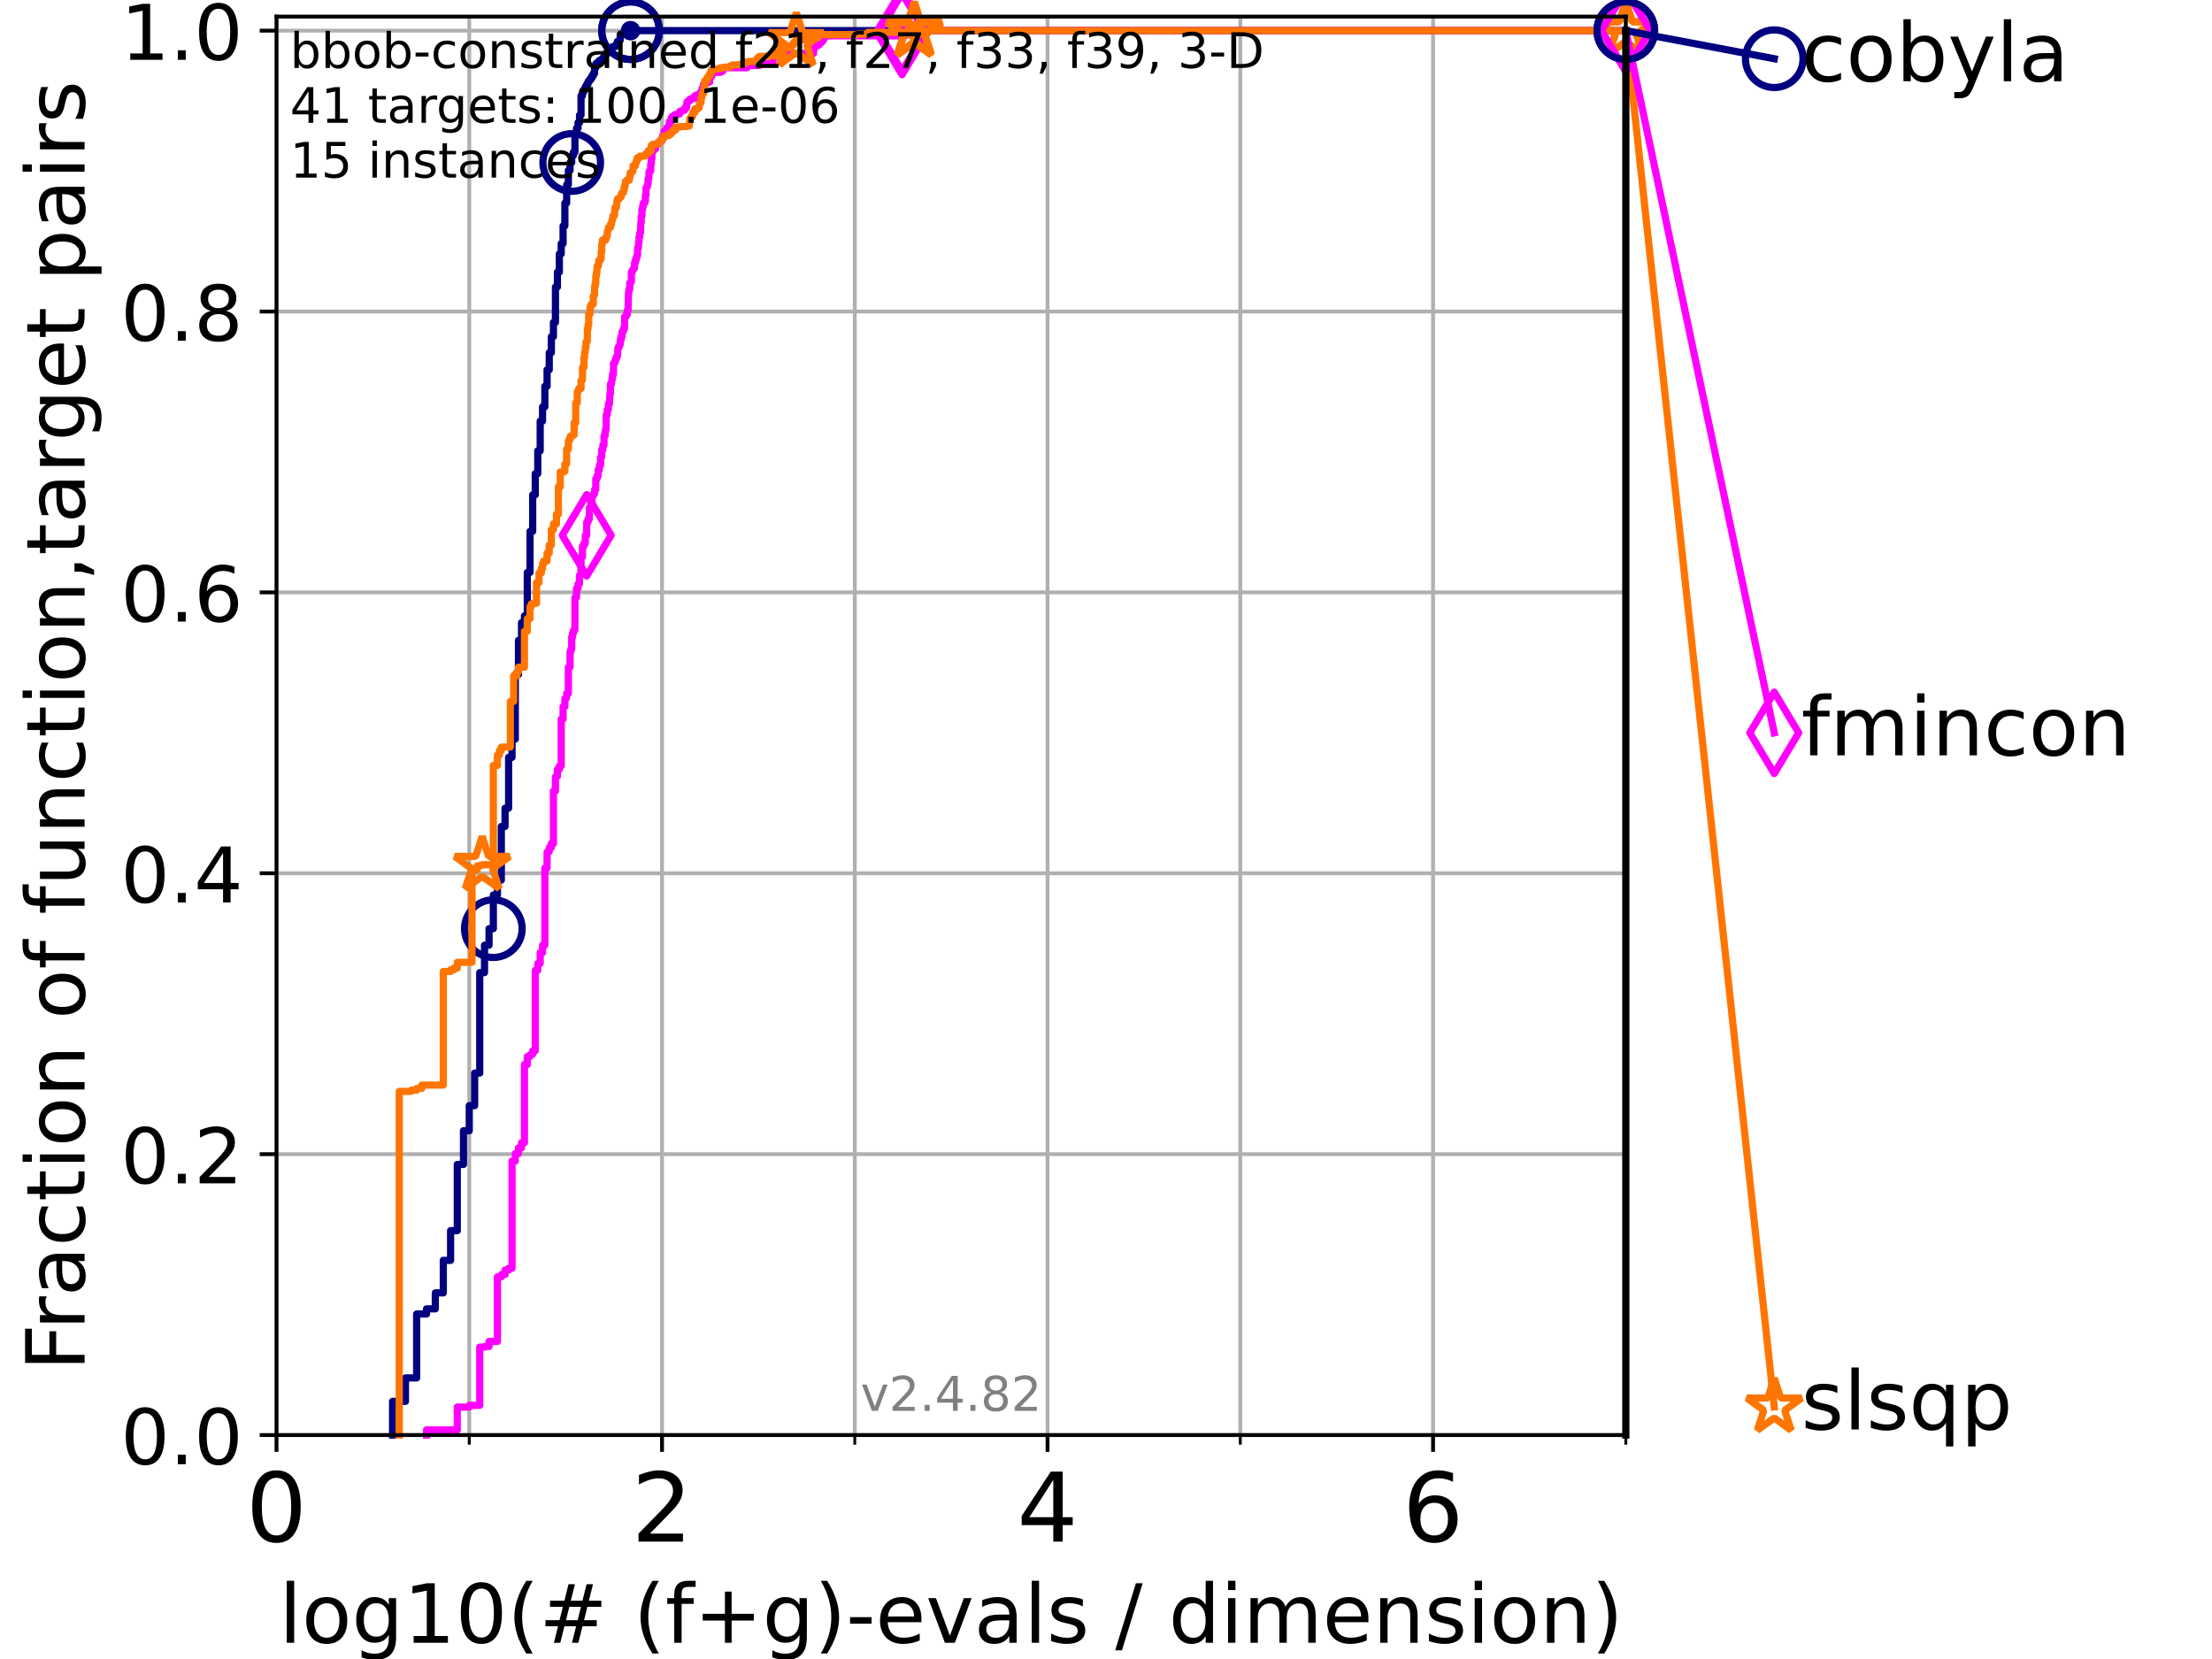 <?xml version="1.0" encoding="utf-8" standalone="no"?>
<!DOCTYPE svg PUBLIC "-//W3C//DTD SVG 1.1//EN"
  "http://www.w3.org/Graphics/SVG/1.1/DTD/svg11.dtd">
<!-- Created with matplotlib (https://matplotlib.org/) -->
<svg height="345.6pt" version="1.1" viewBox="0 0 460.8 345.6" width="460.8pt" xmlns="http://www.w3.org/2000/svg" xmlns:xlink="http://www.w3.org/1999/xlink">
 <defs>
  <style type="text/css">*{stroke-linecap:butt;stroke-linejoin:round;}</style>
 </defs>
 <g id="figure_1">
  <g id="patch_1">
   <path d="M 0 345.6 
L 460.8 345.6 
L 460.8 0 
L 0 0 
z
" style="fill:#ffffff;"/>
  </g>
  <g id="axes_1">
   <g id="patch_2">
    <path d="M 57.6 298.944 
L 338.688 298.944 
L 338.688 3.456 
L 57.6 3.456 
z
" style="fill:#ffffff;"/>
   </g>
   <g id="matplotlib.axis_1">
    <g id="xtick_1">
     <g id="line2d_1">
      <path clip-path="url(#p6c6f90150a)" d="M 57.6 298.944 
L 57.6 3.456 
" style="fill:none;stroke:#b0b0b0;stroke-linecap:square;stroke-width:0.8;"/>
     </g>
     <g id="line2d_2">
      <defs>
       <path d="M 0 0 
L 0 3.5 
" id="m935c80ac91" style="stroke:#000000;stroke-width:0.8;"/>
      </defs>
      <g>
       <use style="stroke:#000000;stroke-width:0.8;" x="57.6" xlink:href="#m935c80ac91" y="298.944"/>
      </g>
     </g>
     <g id="text_1">
      <!-- 0 -->
      <g transform="translate(51.237 321.141)scale(0.2 -0.2)">
       <defs>
        <path d="M 31.781 66.406 
Q 24.172 66.406 20.328 58.906 
Q 16.5 51.422 16.5 36.375 
Q 16.5 21.391 20.328 13.891 
Q 24.172 6.391 31.781 6.391 
Q 39.453 6.391 43.281 13.891 
Q 47.125 21.391 47.125 36.375 
Q 47.125 51.422 43.281 58.906 
Q 39.453 66.406 31.781 66.406 
z
M 31.781 74.219 
Q 44.047 74.219 50.516 64.516 
Q 56.984 54.828 56.984 36.375 
Q 56.984 17.969 50.516 8.266 
Q 44.047 -1.422 31.781 -1.422 
Q 19.531 -1.422 13.062 8.266 
Q 6.594 17.969 6.594 36.375 
Q 6.594 54.828 13.062 64.516 
Q 19.531 74.219 31.781 74.219 
z
" id="DejaVuSans-48"/>
       </defs>
       <use xlink:href="#DejaVuSans-48"/>
      </g>
     </g>
    </g>
    <g id="xtick_2">
     <g id="line2d_3">
      <path clip-path="url(#p6c6f90150a)" d="M 137.911 298.944 
L 137.911 3.456 
" style="fill:none;stroke:#b0b0b0;stroke-linecap:square;stroke-width:0.8;"/>
     </g>
     <g id="line2d_4">
      <g>
       <use style="stroke:#000000;stroke-width:0.8;" x="137.911" xlink:href="#m935c80ac91" y="298.944"/>
      </g>
     </g>
     <g id="text_2">
      <!-- 2 -->
      <g transform="translate(131.548 321.141)scale(0.2 -0.2)">
       <defs>
        <path d="M 19.188 8.297 
L 53.609 8.297 
L 53.609 0 
L 7.328 0 
L 7.328 8.297 
Q 12.938 14.109 22.625 23.891 
Q 32.328 33.688 34.812 36.531 
Q 39.547 41.844 41.422 45.531 
Q 43.312 49.219 43.312 52.781 
Q 43.312 58.594 39.234 62.25 
Q 35.156 65.922 28.609 65.922 
Q 23.969 65.922 18.812 64.312 
Q 13.672 62.703 7.812 59.422 
L 7.812 69.391 
Q 13.766 71.781 18.938 73 
Q 24.125 74.219 28.422 74.219 
Q 39.75 74.219 46.484 68.547 
Q 53.219 62.891 53.219 53.422 
Q 53.219 48.922 51.531 44.891 
Q 49.859 40.875 45.406 35.406 
Q 44.188 33.984 37.641 27.219 
Q 31.109 20.453 19.188 8.297 
z
" id="DejaVuSans-50"/>
       </defs>
       <use xlink:href="#DejaVuSans-50"/>
      </g>
     </g>
    </g>
    <g id="xtick_3">
     <g id="line2d_5">
      <path clip-path="url(#p6c6f90150a)" d="M 218.222 298.944 
L 218.222 3.456 
" style="fill:none;stroke:#b0b0b0;stroke-linecap:square;stroke-width:0.8;"/>
     </g>
     <g id="line2d_6">
      <g>
       <use style="stroke:#000000;stroke-width:0.8;" x="218.222" xlink:href="#m935c80ac91" y="298.944"/>
      </g>
     </g>
     <g id="text_3">
      <!-- 4 -->
      <g transform="translate(211.859 321.141)scale(0.2 -0.2)">
       <defs>
        <path d="M 37.797 64.312 
L 12.891 25.391 
L 37.797 25.391 
z
M 35.203 72.906 
L 47.609 72.906 
L 47.609 25.391 
L 58.016 25.391 
L 58.016 17.188 
L 47.609 17.188 
L 47.609 0 
L 37.797 0 
L 37.797 17.188 
L 4.891 17.188 
L 4.891 26.703 
z
" id="DejaVuSans-52"/>
       </defs>
       <use xlink:href="#DejaVuSans-52"/>
      </g>
     </g>
    </g>
    <g id="xtick_4">
     <g id="line2d_7">
      <path clip-path="url(#p6c6f90150a)" d="M 298.533 298.944 
L 298.533 3.456 
" style="fill:none;stroke:#b0b0b0;stroke-linecap:square;stroke-width:0.8;"/>
     </g>
     <g id="line2d_8">
      <g>
       <use style="stroke:#000000;stroke-width:0.8;" x="298.533" xlink:href="#m935c80ac91" y="298.944"/>
      </g>
     </g>
     <g id="text_4">
      <!-- 6 -->
      <g transform="translate(292.17 321.141)scale(0.2 -0.2)">
       <defs>
        <path d="M 33.016 40.375 
Q 26.375 40.375 22.484 35.828 
Q 18.609 31.297 18.609 23.391 
Q 18.609 15.531 22.484 10.953 
Q 26.375 6.391 33.016 6.391 
Q 39.656 6.391 43.531 10.953 
Q 47.406 15.531 47.406 23.391 
Q 47.406 31.297 43.531 35.828 
Q 39.656 40.375 33.016 40.375 
z
M 52.594 71.297 
L 52.594 62.312 
Q 48.875 64.062 45.094 64.984 
Q 41.312 65.922 37.594 65.922 
Q 27.828 65.922 22.672 59.328 
Q 17.531 52.734 16.797 39.406 
Q 19.672 43.656 24.016 45.922 
Q 28.375 48.188 33.594 48.188 
Q 44.578 48.188 50.953 41.516 
Q 57.328 34.859 57.328 23.391 
Q 57.328 12.156 50.688 5.359 
Q 44.047 -1.422 33.016 -1.422 
Q 20.359 -1.422 13.672 8.266 
Q 6.984 17.969 6.984 36.375 
Q 6.984 53.656 15.188 63.938 
Q 23.391 74.219 37.203 74.219 
Q 40.922 74.219 44.703 73.484 
Q 48.484 72.75 52.594 71.297 
z
" id="DejaVuSans-54"/>
       </defs>
       <use xlink:href="#DejaVuSans-54"/>
      </g>
     </g>
    </g>
    <g id="xtick_5">
     <g id="line2d_9">
      <path clip-path="url(#p6c6f90150a)" d="M 97.755 298.944 
L 97.755 3.456 
" style="fill:none;stroke:#b0b0b0;stroke-linecap:square;stroke-width:0.8;"/>
     </g>
     <g id="line2d_10">
      <defs>
       <path d="M 0 0 
L 0 2 
" id="m139d84c112" style="stroke:#000000;stroke-width:0.6;"/>
      </defs>
      <g>
       <use style="stroke:#000000;stroke-width:0.6;" x="97.755" xlink:href="#m139d84c112" y="298.944"/>
      </g>
     </g>
    </g>
    <g id="xtick_6">
     <g id="line2d_11">
      <path clip-path="url(#p6c6f90150a)" d="M 178.066 298.944 
L 178.066 3.456 
" style="fill:none;stroke:#b0b0b0;stroke-linecap:square;stroke-width:0.8;"/>
     </g>
     <g id="line2d_12">
      <g>
       <use style="stroke:#000000;stroke-width:0.6;" x="178.066" xlink:href="#m139d84c112" y="298.944"/>
      </g>
     </g>
    </g>
    <g id="xtick_7">
     <g id="line2d_13">
      <path clip-path="url(#p6c6f90150a)" d="M 258.377 298.944 
L 258.377 3.456 
" style="fill:none;stroke:#b0b0b0;stroke-linecap:square;stroke-width:0.8;"/>
     </g>
     <g id="line2d_14">
      <g>
       <use style="stroke:#000000;stroke-width:0.6;" x="258.377" xlink:href="#m139d84c112" y="298.944"/>
      </g>
     </g>
    </g>
    <g id="xtick_8">
     <g id="line2d_15">
      <path clip-path="url(#p6c6f90150a)" d="M 338.688 298.944 
L 338.688 3.456 
" style="fill:none;stroke:#b0b0b0;stroke-linecap:square;stroke-width:0.8;"/>
     </g>
     <g id="line2d_16">
      <g>
       <use style="stroke:#000000;stroke-width:0.6;" x="338.688" xlink:href="#m139d84c112" y="298.944"/>
      </g>
     </g>
    </g>
    <g id="text_5">
     <!-- log10(# (f+g)-evals / dimension) -->
     <g transform="translate(58.145 342.218)scale(0.17 -0.17)">
      <defs>
       <path d="M 9.422 75.984 
L 18.406 75.984 
L 18.406 0 
L 9.422 0 
z
" id="DejaVuSans-108"/>
       <path d="M 30.609 48.391 
Q 23.391 48.391 19.188 42.75 
Q 14.984 37.109 14.984 27.297 
Q 14.984 17.484 19.156 11.844 
Q 23.344 6.203 30.609 6.203 
Q 37.797 6.203 41.984 11.859 
Q 46.188 17.531 46.188 27.297 
Q 46.188 37.016 41.984 42.703 
Q 37.797 48.391 30.609 48.391 
z
M 30.609 56 
Q 42.328 56 49.016 48.375 
Q 55.719 40.766 55.719 27.297 
Q 55.719 13.875 49.016 6.219 
Q 42.328 -1.422 30.609 -1.422 
Q 18.844 -1.422 12.172 6.219 
Q 5.516 13.875 5.516 27.297 
Q 5.516 40.766 12.172 48.375 
Q 18.844 56 30.609 56 
z
" id="DejaVuSans-111"/>
       <path d="M 45.406 27.984 
Q 45.406 37.75 41.375 43.109 
Q 37.359 48.484 30.078 48.484 
Q 22.859 48.484 18.828 43.109 
Q 14.797 37.75 14.797 27.984 
Q 14.797 18.266 18.828 12.891 
Q 22.859 7.516 30.078 7.516 
Q 37.359 7.516 41.375 12.891 
Q 45.406 18.266 45.406 27.984 
z
M 54.391 6.781 
Q 54.391 -7.172 48.188 -13.984 
Q 42 -20.797 29.203 -20.797 
Q 24.469 -20.797 20.266 -20.094 
Q 16.062 -19.391 12.109 -17.922 
L 12.109 -9.188 
Q 16.062 -11.328 19.922 -12.344 
Q 23.781 -13.375 27.781 -13.375 
Q 36.625 -13.375 41.016 -8.766 
Q 45.406 -4.156 45.406 5.172 
L 45.406 9.625 
Q 42.625 4.781 38.281 2.391 
Q 33.938 0 27.875 0 
Q 17.828 0 11.672 7.656 
Q 5.516 15.328 5.516 27.984 
Q 5.516 40.672 11.672 48.328 
Q 17.828 56 27.875 56 
Q 33.938 56 38.281 53.609 
Q 42.625 51.219 45.406 46.391 
L 45.406 54.688 
L 54.391 54.688 
z
" id="DejaVuSans-103"/>
       <path d="M 12.406 8.297 
L 28.516 8.297 
L 28.516 63.922 
L 10.984 60.406 
L 10.984 69.391 
L 28.422 72.906 
L 38.281 72.906 
L 38.281 8.297 
L 54.391 8.297 
L 54.391 0 
L 12.406 0 
z
" id="DejaVuSans-49"/>
       <path d="M 31 75.875 
Q 24.469 64.656 21.281 53.656 
Q 18.109 42.672 18.109 31.391 
Q 18.109 20.125 21.312 9.062 
Q 24.516 -2 31 -13.188 
L 23.188 -13.188 
Q 15.875 -1.703 12.234 9.375 
Q 8.594 20.453 8.594 31.391 
Q 8.594 42.281 12.203 53.312 
Q 15.828 64.359 23.188 75.875 
z
" id="DejaVuSans-40"/>
       <path d="M 51.125 44 
L 36.922 44 
L 32.812 27.688 
L 47.125 27.688 
z
M 43.797 71.781 
L 38.719 51.516 
L 52.984 51.516 
L 58.109 71.781 
L 65.922 71.781 
L 60.891 51.516 
L 76.125 51.516 
L 76.125 44 
L 58.984 44 
L 54.984 27.688 
L 70.516 27.688 
L 70.516 20.219 
L 53.078 20.219 
L 48 0 
L 40.188 0 
L 45.219 20.219 
L 30.906 20.219 
L 25.875 0 
L 18.016 0 
L 23.094 20.219 
L 7.719 20.219 
L 7.719 27.688 
L 24.906 27.688 
L 29 44 
L 13.281 44 
L 13.281 51.516 
L 30.906 51.516 
L 35.891 71.781 
z
" id="DejaVuSans-35"/>
       <path id="DejaVuSans-32"/>
       <path d="M 37.109 75.984 
L 37.109 68.5 
L 28.516 68.5 
Q 23.688 68.5 21.797 66.547 
Q 19.922 64.594 19.922 59.516 
L 19.922 54.688 
L 34.719 54.688 
L 34.719 47.703 
L 19.922 47.703 
L 19.922 0 
L 10.891 0 
L 10.891 47.703 
L 2.297 47.703 
L 2.297 54.688 
L 10.891 54.688 
L 10.891 58.5 
Q 10.891 67.625 15.141 71.797 
Q 19.391 75.984 28.609 75.984 
z
" id="DejaVuSans-102"/>
       <path d="M 46 62.703 
L 46 35.5 
L 73.188 35.5 
L 73.188 27.203 
L 46 27.203 
L 46 0 
L 37.797 0 
L 37.797 27.203 
L 10.594 27.203 
L 10.594 35.5 
L 37.797 35.5 
L 37.797 62.703 
z
" id="DejaVuSans-43"/>
       <path d="M 8.016 75.875 
L 15.828 75.875 
Q 23.141 64.359 26.781 53.312 
Q 30.422 42.281 30.422 31.391 
Q 30.422 20.453 26.781 9.375 
Q 23.141 -1.703 15.828 -13.188 
L 8.016 -13.188 
Q 14.5 -2 17.703 9.062 
Q 20.906 20.125 20.906 31.391 
Q 20.906 42.672 17.703 53.656 
Q 14.5 64.656 8.016 75.875 
z
" id="DejaVuSans-41"/>
       <path d="M 4.891 31.391 
L 31.203 31.391 
L 31.203 23.391 
L 4.891 23.391 
z
" id="DejaVuSans-45"/>
       <path d="M 56.203 29.594 
L 56.203 25.203 
L 14.891 25.203 
Q 15.484 15.922 20.484 11.062 
Q 25.484 6.203 34.422 6.203 
Q 39.594 6.203 44.453 7.469 
Q 49.312 8.734 54.109 11.281 
L 54.109 2.781 
Q 49.266 0.734 44.188 -0.344 
Q 39.109 -1.422 33.891 -1.422 
Q 20.797 -1.422 13.156 6.188 
Q 5.516 13.812 5.516 26.812 
Q 5.516 40.234 12.766 48.109 
Q 20.016 56 32.328 56 
Q 43.359 56 49.781 48.891 
Q 56.203 41.797 56.203 29.594 
z
M 47.219 32.234 
Q 47.125 39.594 43.094 43.984 
Q 39.062 48.391 32.422 48.391 
Q 24.906 48.391 20.391 44.141 
Q 15.875 39.891 15.188 32.172 
z
" id="DejaVuSans-101"/>
       <path d="M 2.984 54.688 
L 12.5 54.688 
L 29.594 8.797 
L 46.688 54.688 
L 56.203 54.688 
L 35.688 0 
L 23.484 0 
z
" id="DejaVuSans-118"/>
       <path d="M 34.281 27.484 
Q 23.391 27.484 19.188 25 
Q 14.984 22.516 14.984 16.5 
Q 14.984 11.719 18.141 8.906 
Q 21.297 6.109 26.703 6.109 
Q 34.188 6.109 38.703 11.406 
Q 43.219 16.703 43.219 25.484 
L 43.219 27.484 
z
M 52.203 31.203 
L 52.203 0 
L 43.219 0 
L 43.219 8.297 
Q 40.141 3.328 35.547 0.953 
Q 30.953 -1.422 24.312 -1.422 
Q 15.922 -1.422 10.953 3.297 
Q 6 8.016 6 15.922 
Q 6 25.141 12.172 29.828 
Q 18.359 34.516 30.609 34.516 
L 43.219 34.516 
L 43.219 35.406 
Q 43.219 41.609 39.141 45 
Q 35.062 48.391 27.688 48.391 
Q 23 48.391 18.547 47.266 
Q 14.109 46.141 10.016 43.891 
L 10.016 52.203 
Q 14.938 54.109 19.578 55.047 
Q 24.219 56 28.609 56 
Q 40.484 56 46.344 49.844 
Q 52.203 43.703 52.203 31.203 
z
" id="DejaVuSans-97"/>
       <path d="M 44.281 53.078 
L 44.281 44.578 
Q 40.484 46.531 36.375 47.5 
Q 32.281 48.484 27.875 48.484 
Q 21.188 48.484 17.844 46.438 
Q 14.5 44.391 14.5 40.281 
Q 14.5 37.156 16.891 35.375 
Q 19.281 33.594 26.516 31.984 
L 29.594 31.297 
Q 39.156 29.25 43.188 25.516 
Q 47.219 21.781 47.219 15.094 
Q 47.219 7.469 41.188 3.016 
Q 35.156 -1.422 24.609 -1.422 
Q 20.219 -1.422 15.453 -0.562 
Q 10.688 0.297 5.422 2 
L 5.422 11.281 
Q 10.406 8.688 15.234 7.391 
Q 20.062 6.109 24.812 6.109 
Q 31.156 6.109 34.562 8.281 
Q 37.984 10.453 37.984 14.406 
Q 37.984 18.062 35.516 20.016 
Q 33.062 21.969 24.703 23.781 
L 21.578 24.516 
Q 13.234 26.266 9.516 29.906 
Q 5.812 33.547 5.812 39.891 
Q 5.812 47.609 11.281 51.797 
Q 16.75 56 26.812 56 
Q 31.781 56 36.172 55.266 
Q 40.578 54.547 44.281 53.078 
z
" id="DejaVuSans-115"/>
       <path d="M 25.391 72.906 
L 33.688 72.906 
L 8.297 -9.281 
L 0 -9.281 
z
" id="DejaVuSans-47"/>
       <path d="M 45.406 46.391 
L 45.406 75.984 
L 54.391 75.984 
L 54.391 0 
L 45.406 0 
L 45.406 8.203 
Q 42.578 3.328 38.25 0.953 
Q 33.938 -1.422 27.875 -1.422 
Q 17.969 -1.422 11.734 6.484 
Q 5.516 14.406 5.516 27.297 
Q 5.516 40.188 11.734 48.094 
Q 17.969 56 27.875 56 
Q 33.938 56 38.25 53.625 
Q 42.578 51.266 45.406 46.391 
z
M 14.797 27.297 
Q 14.797 17.391 18.875 11.75 
Q 22.953 6.109 30.078 6.109 
Q 37.203 6.109 41.297 11.75 
Q 45.406 17.391 45.406 27.297 
Q 45.406 37.203 41.297 42.844 
Q 37.203 48.484 30.078 48.484 
Q 22.953 48.484 18.875 42.844 
Q 14.797 37.203 14.797 27.297 
z
" id="DejaVuSans-100"/>
       <path d="M 9.422 54.688 
L 18.406 54.688 
L 18.406 0 
L 9.422 0 
z
M 9.422 75.984 
L 18.406 75.984 
L 18.406 64.594 
L 9.422 64.594 
z
" id="DejaVuSans-105"/>
       <path d="M 52 44.188 
Q 55.375 50.25 60.062 53.125 
Q 64.75 56 71.094 56 
Q 79.641 56 84.281 50.016 
Q 88.922 44.047 88.922 33.016 
L 88.922 0 
L 79.891 0 
L 79.891 32.719 
Q 79.891 40.578 77.094 44.375 
Q 74.312 48.188 68.609 48.188 
Q 61.625 48.188 57.562 43.547 
Q 53.516 38.922 53.516 30.906 
L 53.516 0 
L 44.484 0 
L 44.484 32.719 
Q 44.484 40.625 41.703 44.406 
Q 38.922 48.188 33.109 48.188 
Q 26.219 48.188 22.156 43.531 
Q 18.109 38.875 18.109 30.906 
L 18.109 0 
L 9.078 0 
L 9.078 54.688 
L 18.109 54.688 
L 18.109 46.188 
Q 21.188 51.219 25.484 53.609 
Q 29.781 56 35.688 56 
Q 41.656 56 45.828 52.969 
Q 50 49.953 52 44.188 
z
" id="DejaVuSans-109"/>
       <path d="M 54.891 33.016 
L 54.891 0 
L 45.906 0 
L 45.906 32.719 
Q 45.906 40.484 42.875 44.328 
Q 39.844 48.188 33.797 48.188 
Q 26.516 48.188 22.312 43.547 
Q 18.109 38.922 18.109 30.906 
L 18.109 0 
L 9.078 0 
L 9.078 54.688 
L 18.109 54.688 
L 18.109 46.188 
Q 21.344 51.125 25.703 53.562 
Q 30.078 56 35.797 56 
Q 45.219 56 50.047 50.172 
Q 54.891 44.344 54.891 33.016 
z
" id="DejaVuSans-110"/>
      </defs>
      <use xlink:href="#DejaVuSans-108"/>
      <use x="27.783" xlink:href="#DejaVuSans-111"/>
      <use x="88.965" xlink:href="#DejaVuSans-103"/>
      <use x="152.441" xlink:href="#DejaVuSans-49"/>
      <use x="216.064" xlink:href="#DejaVuSans-48"/>
      <use x="279.688" xlink:href="#DejaVuSans-40"/>
      <use x="318.701" xlink:href="#DejaVuSans-35"/>
      <use x="402.49" xlink:href="#DejaVuSans-32"/>
      <use x="434.277" xlink:href="#DejaVuSans-40"/>
      <use x="473.291" xlink:href="#DejaVuSans-102"/>
      <use x="508.496" xlink:href="#DejaVuSans-43"/>
      <use x="592.285" xlink:href="#DejaVuSans-103"/>
      <use x="655.762" xlink:href="#DejaVuSans-41"/>
      <use x="694.775" xlink:href="#DejaVuSans-45"/>
      <use x="730.859" xlink:href="#DejaVuSans-101"/>
      <use x="792.383" xlink:href="#DejaVuSans-118"/>
      <use x="851.562" xlink:href="#DejaVuSans-97"/>
      <use x="912.842" xlink:href="#DejaVuSans-108"/>
      <use x="940.625" xlink:href="#DejaVuSans-115"/>
      <use x="992.725" xlink:href="#DejaVuSans-32"/>
      <use x="1024.512" xlink:href="#DejaVuSans-47"/>
      <use x="1058.203" xlink:href="#DejaVuSans-32"/>
      <use x="1089.99" xlink:href="#DejaVuSans-100"/>
      <use x="1153.467" xlink:href="#DejaVuSans-105"/>
      <use x="1181.25" xlink:href="#DejaVuSans-109"/>
      <use x="1278.662" xlink:href="#DejaVuSans-101"/>
      <use x="1340.186" xlink:href="#DejaVuSans-110"/>
      <use x="1403.564" xlink:href="#DejaVuSans-115"/>
      <use x="1455.664" xlink:href="#DejaVuSans-105"/>
      <use x="1483.447" xlink:href="#DejaVuSans-111"/>
      <use x="1544.629" xlink:href="#DejaVuSans-110"/>
      <use x="1608.008" xlink:href="#DejaVuSans-41"/>
     </g>
    </g>
   </g>
   <g id="matplotlib.axis_2">
    <g id="ytick_1">
     <g id="line2d_17">
      <path clip-path="url(#p6c6f90150a)" d="M 57.6 298.944 
L 338.688 298.944 
" style="fill:none;stroke:#b0b0b0;stroke-linecap:square;stroke-width:0.8;"/>
     </g>
     <g id="line2d_18">
      <defs>
       <path d="M 0 0 
L -3.5 0 
" id="m7e97a71187" style="stroke:#000000;stroke-width:0.8;"/>
      </defs>
      <g>
       <use style="stroke:#000000;stroke-width:0.8;" x="57.6" xlink:href="#m7e97a71187" y="298.944"/>
      </g>
     </g>
     <g id="text_6">
      <!-- 0.0 -->
      <g transform="translate(25.155 305.023)scale(0.16 -0.16)">
       <defs>
        <path d="M 10.688 12.406 
L 21 12.406 
L 21 0 
L 10.688 0 
z
" id="DejaVuSans-46"/>
       </defs>
       <use xlink:href="#DejaVuSans-48"/>
       <use x="63.623" xlink:href="#DejaVuSans-46"/>
       <use x="95.41" xlink:href="#DejaVuSans-48"/>
      </g>
     </g>
    </g>
    <g id="ytick_2">
     <g id="line2d_19">
      <path clip-path="url(#p6c6f90150a)" d="M 57.6 240.432 
L 338.688 240.432 
" style="fill:none;stroke:#b0b0b0;stroke-linecap:square;stroke-width:0.8;"/>
     </g>
     <g id="line2d_20">
      <g>
       <use style="stroke:#000000;stroke-width:0.8;" x="57.6" xlink:href="#m7e97a71187" y="240.432"/>
      </g>
     </g>
     <g id="text_7">
      <!-- 0.2 -->
      <g transform="translate(25.155 246.51)scale(0.16 -0.16)">
       <use xlink:href="#DejaVuSans-48"/>
       <use x="63.623" xlink:href="#DejaVuSans-46"/>
       <use x="95.41" xlink:href="#DejaVuSans-50"/>
      </g>
     </g>
    </g>
    <g id="ytick_3">
     <g id="line2d_21">
      <path clip-path="url(#p6c6f90150a)" d="M 57.6 181.919 
L 338.688 181.919 
" style="fill:none;stroke:#b0b0b0;stroke-linecap:square;stroke-width:0.8;"/>
     </g>
     <g id="line2d_22">
      <g>
       <use style="stroke:#000000;stroke-width:0.8;" x="57.6" xlink:href="#m7e97a71187" y="181.919"/>
      </g>
     </g>
     <g id="text_8">
      <!-- 0.4 -->
      <g transform="translate(25.155 187.998)scale(0.16 -0.16)">
       <use xlink:href="#DejaVuSans-48"/>
       <use x="63.623" xlink:href="#DejaVuSans-46"/>
       <use x="95.41" xlink:href="#DejaVuSans-52"/>
      </g>
     </g>
    </g>
    <g id="ytick_4">
     <g id="line2d_23">
      <path clip-path="url(#p6c6f90150a)" d="M 57.6 123.407 
L 338.688 123.407 
" style="fill:none;stroke:#b0b0b0;stroke-linecap:square;stroke-width:0.8;"/>
     </g>
     <g id="line2d_24">
      <g>
       <use style="stroke:#000000;stroke-width:0.8;" x="57.6" xlink:href="#m7e97a71187" y="123.407"/>
      </g>
     </g>
     <g id="text_9">
      <!-- 0.6 -->
      <g transform="translate(25.155 129.485)scale(0.16 -0.16)">
       <use xlink:href="#DejaVuSans-48"/>
       <use x="63.623" xlink:href="#DejaVuSans-46"/>
       <use x="95.41" xlink:href="#DejaVuSans-54"/>
      </g>
     </g>
    </g>
    <g id="ytick_5">
     <g id="line2d_25">
      <path clip-path="url(#p6c6f90150a)" d="M 57.6 64.894 
L 338.688 64.894 
" style="fill:none;stroke:#b0b0b0;stroke-linecap:square;stroke-width:0.8;"/>
     </g>
     <g id="line2d_26">
      <g>
       <use style="stroke:#000000;stroke-width:0.8;" x="57.6" xlink:href="#m7e97a71187" y="64.894"/>
      </g>
     </g>
     <g id="text_10">
      <!-- 0.8 -->
      <g transform="translate(25.155 70.973)scale(0.16 -0.16)">
       <defs>
        <path d="M 31.781 34.625 
Q 24.75 34.625 20.719 30.859 
Q 16.703 27.094 16.703 20.516 
Q 16.703 13.922 20.719 10.156 
Q 24.75 6.391 31.781 6.391 
Q 38.812 6.391 42.859 10.172 
Q 46.922 13.969 46.922 20.516 
Q 46.922 27.094 42.891 30.859 
Q 38.875 34.625 31.781 34.625 
z
M 21.922 38.812 
Q 15.578 40.375 12.031 44.719 
Q 8.5 49.078 8.5 55.328 
Q 8.5 64.062 14.719 69.141 
Q 20.953 74.219 31.781 74.219 
Q 42.672 74.219 48.875 69.141 
Q 55.078 64.062 55.078 55.328 
Q 55.078 49.078 51.531 44.719 
Q 48 40.375 41.703 38.812 
Q 48.828 37.156 52.797 32.312 
Q 56.781 27.484 56.781 20.516 
Q 56.781 9.906 50.312 4.234 
Q 43.844 -1.422 31.781 -1.422 
Q 19.734 -1.422 13.25 4.234 
Q 6.781 9.906 6.781 20.516 
Q 6.781 27.484 10.781 32.312 
Q 14.797 37.156 21.922 38.812 
z
M 18.312 54.391 
Q 18.312 48.734 21.844 45.562 
Q 25.391 42.391 31.781 42.391 
Q 38.141 42.391 41.719 45.562 
Q 45.312 48.734 45.312 54.391 
Q 45.312 60.062 41.719 63.234 
Q 38.141 66.406 31.781 66.406 
Q 25.391 66.406 21.844 63.234 
Q 18.312 60.062 18.312 54.391 
z
" id="DejaVuSans-56"/>
       </defs>
       <use xlink:href="#DejaVuSans-48"/>
       <use x="63.623" xlink:href="#DejaVuSans-46"/>
       <use x="95.41" xlink:href="#DejaVuSans-56"/>
      </g>
     </g>
    </g>
    <g id="ytick_6">
     <g id="line2d_27">
      <path clip-path="url(#p6c6f90150a)" d="M 57.6 6.382 
L 338.688 6.382 
" style="fill:none;stroke:#b0b0b0;stroke-linecap:square;stroke-width:0.8;"/>
     </g>
     <g id="line2d_28">
      <g>
       <use style="stroke:#000000;stroke-width:0.8;" x="57.6" xlink:href="#m7e97a71187" y="6.382"/>
      </g>
     </g>
     <g id="text_11">
      <!-- 1.0 -->
      <g transform="translate(25.155 12.46)scale(0.16 -0.16)">
       <use xlink:href="#DejaVuSans-49"/>
       <use x="63.623" xlink:href="#DejaVuSans-46"/>
       <use x="95.41" xlink:href="#DejaVuSans-48"/>
      </g>
     </g>
    </g>
    <g id="text_12">
     <!-- Fraction of function,target pairs -->
     <g transform="translate(17.62 285.585)rotate(-90)scale(0.17 -0.17)">
      <defs>
       <path d="M 9.812 72.906 
L 51.703 72.906 
L 51.703 64.594 
L 19.672 64.594 
L 19.672 43.109 
L 48.578 43.109 
L 48.578 34.812 
L 19.672 34.812 
L 19.672 0 
L 9.812 0 
z
" id="DejaVuSans-70"/>
       <path d="M 41.109 46.297 
Q 39.594 47.172 37.812 47.578 
Q 36.031 48 33.891 48 
Q 26.266 48 22.188 43.047 
Q 18.109 38.094 18.109 28.812 
L 18.109 0 
L 9.078 0 
L 9.078 54.688 
L 18.109 54.688 
L 18.109 46.188 
Q 20.953 51.172 25.484 53.578 
Q 30.031 56 36.531 56 
Q 37.453 56 38.578 55.875 
Q 39.703 55.766 41.062 55.516 
z
" id="DejaVuSans-114"/>
       <path d="M 48.781 52.594 
L 48.781 44.188 
Q 44.969 46.297 41.141 47.344 
Q 37.312 48.391 33.406 48.391 
Q 24.656 48.391 19.812 42.844 
Q 14.984 37.312 14.984 27.297 
Q 14.984 17.281 19.812 11.734 
Q 24.656 6.203 33.406 6.203 
Q 37.312 6.203 41.141 7.25 
Q 44.969 8.297 48.781 10.406 
L 48.781 2.094 
Q 45.016 0.344 40.984 -0.531 
Q 36.969 -1.422 32.422 -1.422 
Q 20.062 -1.422 12.781 6.344 
Q 5.516 14.109 5.516 27.297 
Q 5.516 40.672 12.859 48.328 
Q 20.219 56 33.016 56 
Q 37.156 56 41.109 55.141 
Q 45.062 54.297 48.781 52.594 
z
" id="DejaVuSans-99"/>
       <path d="M 18.312 70.219 
L 18.312 54.688 
L 36.812 54.688 
L 36.812 47.703 
L 18.312 47.703 
L 18.312 18.016 
Q 18.312 11.328 20.141 9.422 
Q 21.969 7.516 27.594 7.516 
L 36.812 7.516 
L 36.812 0 
L 27.594 0 
Q 17.188 0 13.234 3.875 
Q 9.281 7.766 9.281 18.016 
L 9.281 47.703 
L 2.688 47.703 
L 2.688 54.688 
L 9.281 54.688 
L 9.281 70.219 
z
" id="DejaVuSans-116"/>
       <path d="M 8.5 21.578 
L 8.5 54.688 
L 17.484 54.688 
L 17.484 21.922 
Q 17.484 14.156 20.5 10.266 
Q 23.531 6.391 29.594 6.391 
Q 36.859 6.391 41.078 11.031 
Q 45.312 15.672 45.312 23.688 
L 45.312 54.688 
L 54.297 54.688 
L 54.297 0 
L 45.312 0 
L 45.312 8.406 
Q 42.047 3.422 37.719 1 
Q 33.406 -1.422 27.688 -1.422 
Q 18.266 -1.422 13.375 4.438 
Q 8.5 10.297 8.5 21.578 
z
M 31.109 56 
z
" id="DejaVuSans-117"/>
       <path d="M 11.719 12.406 
L 22.016 12.406 
L 22.016 4 
L 14.016 -11.625 
L 7.719 -11.625 
L 11.719 4 
z
" id="DejaVuSans-44"/>
       <path d="M 18.109 8.203 
L 18.109 -20.797 
L 9.078 -20.797 
L 9.078 54.688 
L 18.109 54.688 
L 18.109 46.391 
Q 20.953 51.266 25.266 53.625 
Q 29.594 56 35.594 56 
Q 45.562 56 51.781 48.094 
Q 58.016 40.188 58.016 27.297 
Q 58.016 14.406 51.781 6.484 
Q 45.562 -1.422 35.594 -1.422 
Q 29.594 -1.422 25.266 0.953 
Q 20.953 3.328 18.109 8.203 
z
M 48.688 27.297 
Q 48.688 37.203 44.609 42.844 
Q 40.531 48.484 33.406 48.484 
Q 26.266 48.484 22.188 42.844 
Q 18.109 37.203 18.109 27.297 
Q 18.109 17.391 22.188 11.75 
Q 26.266 6.109 33.406 6.109 
Q 40.531 6.109 44.609 11.75 
Q 48.688 17.391 48.688 27.297 
z
" id="DejaVuSans-112"/>
      </defs>
      <use xlink:href="#DejaVuSans-70"/>
      <use x="50.27" xlink:href="#DejaVuSans-114"/>
      <use x="91.383" xlink:href="#DejaVuSans-97"/>
      <use x="152.662" xlink:href="#DejaVuSans-99"/>
      <use x="207.643" xlink:href="#DejaVuSans-116"/>
      <use x="246.852" xlink:href="#DejaVuSans-105"/>
      <use x="274.635" xlink:href="#DejaVuSans-111"/>
      <use x="335.816" xlink:href="#DejaVuSans-110"/>
      <use x="399.195" xlink:href="#DejaVuSans-32"/>
      <use x="430.982" xlink:href="#DejaVuSans-111"/>
      <use x="492.164" xlink:href="#DejaVuSans-102"/>
      <use x="527.369" xlink:href="#DejaVuSans-32"/>
      <use x="559.156" xlink:href="#DejaVuSans-102"/>
      <use x="594.361" xlink:href="#DejaVuSans-117"/>
      <use x="657.74" xlink:href="#DejaVuSans-110"/>
      <use x="721.119" xlink:href="#DejaVuSans-99"/>
      <use x="776.1" xlink:href="#DejaVuSans-116"/>
      <use x="815.309" xlink:href="#DejaVuSans-105"/>
      <use x="843.092" xlink:href="#DejaVuSans-111"/>
      <use x="904.273" xlink:href="#DejaVuSans-110"/>
      <use x="967.652" xlink:href="#DejaVuSans-44"/>
      <use x="999.439" xlink:href="#DejaVuSans-116"/>
      <use x="1038.648" xlink:href="#DejaVuSans-97"/>
      <use x="1099.928" xlink:href="#DejaVuSans-114"/>
      <use x="1139.291" xlink:href="#DejaVuSans-103"/>
      <use x="1202.768" xlink:href="#DejaVuSans-101"/>
      <use x="1264.291" xlink:href="#DejaVuSans-116"/>
      <use x="1303.5" xlink:href="#DejaVuSans-32"/>
      <use x="1335.287" xlink:href="#DejaVuSans-112"/>
      <use x="1398.764" xlink:href="#DejaVuSans-97"/>
      <use x="1460.043" xlink:href="#DejaVuSans-105"/>
      <use x="1487.826" xlink:href="#DejaVuSans-114"/>
      <use x="1528.939" xlink:href="#DejaVuSans-115"/>
     </g>
    </g>
   </g>
   <g id="line2d_29">
    <defs>
     <path d="M 0 1.5 
C 0.398 1.5 0.779 1.342 1.061 1.061 
C 1.342 0.779 1.5 0.398 1.5 0 
C 1.5 -0.398 1.342 -0.779 1.061 -1.061 
C 0.779 -1.342 0.398 -1.5 0 -1.5 
C -0.398 -1.5 -0.779 -1.342 -1.061 -1.061 
C -1.342 -0.779 -1.5 -0.398 -1.5 0 
C -1.5 0.398 -1.342 0.779 -1.061 1.061 
C -0.779 1.342 -0.398 1.5 0 1.5 
z
" id="m64b4a19e59" style="stroke:#000080;"/>
    </defs>
    <g>
     <use style="fill:#000080;stroke:#000080;" x="131.355" xlink:href="#m64b4a19e59" y="6.382"/>
     <use style="fill:#000080;stroke:#000080;" x="131.355" xlink:href="#m64b4a19e59" y="6.382"/>
    </g>
   </g>
   <g id="line2d_30">
    <path d="M 81.776 298.944 
L 81.776 291.927 
L 84.464 291.927 
L 84.464 287.051 
L 86.793 287.051 
L 86.793 273.731 
L 88.847 273.731 
L 88.847 272.661 
L 90.684 272.661 
L 90.684 269.331 
L 92.347 269.331 
L 92.347 262.552 
L 93.864 262.552 
L 93.864 256.368 
L 95.26 256.368 
L 95.26 242.572 
L 96.552 242.572 
L 96.552 235.555 
L 97.755 235.555 
L 97.755 230.323 
L 98.881 230.323 
L 98.881 223.544 
L 99.938 223.544 
L 99.938 202.612 
L 100.935 202.612 
L 100.935 196.904 
L 101.878 196.904 
L 101.878 193.455 
L 102.772 193.455 
L 102.772 186.438 
L 103.623 186.438 
L 103.623 183.346 
L 104.435 183.346 
L 104.435 172.167 
L 105.21 172.167 
L 105.21 168.361 
L 105.952 168.361 
L 105.952 157.777 
L 106.664 157.777 
L 106.664 153.971 
L 107.348 153.971 
L 107.348 140.532 
L 108.006 140.532 
L 108.006 133.397 
L 108.64 133.397 
L 108.64 129.71 
L 109.252 129.71 
L 109.252 128.283 
L 109.843 128.283 
L 109.843 119.244 
L 110.415 119.244 
L 110.415 110.681 
L 110.969 110.681 
L 110.969 103.07 
L 111.506 103.07 
L 111.506 98.67 
L 112.026 98.67 
L 112.026 93.912 
L 112.532 93.912 
L 112.532 87.728 
L 113.023 87.728 
L 113.023 84.755 
L 113.501 84.755 
L 113.501 80.474 
L 113.966 80.474 
L 113.966 77.025 
L 114.419 77.025 
L 114.419 73.457 
L 114.86 73.457 
L 114.86 70.127 
L 115.291 70.127 
L 115.291 67.154 
L 115.711 67.154 
L 115.711 59.78 
L 116.122 59.78 
L 116.122 56.688 
L 116.523 56.688 
L 116.523 52.882 
L 116.914 52.882 
L 116.914 50.742 
L 117.298 50.742 
L 117.298 47.055 
L 117.673 47.055 
L 117.673 42.298 
L 118.04 42.298 
L 118.04 38.492 
L 118.4 38.492 
L 118.4 35.519 
L 118.752 35.519 
L 118.752 33.854 
L 119.097 33.854 
L 119.097 32.427 
L 119.436 32.427 
L 119.436 31.713 
L 119.768 31.713 
L 119.768 28.145 
L 120.094 28.145 
L 120.094 26.718 
L 120.414 26.718 
L 120.414 25.529 
L 120.728 25.529 
L 120.728 23.983 
L 121.037 23.983 
L 121.037 19.939 
L 121.34 19.939 
L 121.34 19.107 
L 121.638 19.107 
L 121.638 18.631 
L 121.931 18.631 
L 121.931 18.037 
L 122.22 18.037 
L 122.22 17.561 
L 122.503 17.561 
L 122.503 16.966 
L 122.782 16.966 
L 122.782 16.609 
L 123.057 16.609 
L 123.057 16.253 
L 123.327 16.253 
L 123.327 15.777 
L 123.594 15.777 
L 123.594 15.301 
L 123.856 15.301 
L 123.856 14.112 
L 124.114 14.112 
L 124.114 13.279 
L 124.369 13.279 
L 124.369 13.042 
L 124.62 13.042 
L 124.62 12.923 
L 124.867 12.923 
L 124.867 12.566 
L 125.111 12.566 
L 125.111 12.447 
L 125.589 12.447 
L 125.589 12.09 
L 125.823 12.09 
L 125.823 11.614 
L 126.054 11.614 
L 126.054 11.377 
L 126.282 11.377 
L 126.282 11.02 
L 126.729 11.02 
L 126.729 10.663 
L 127.165 10.663 
L 127.165 9.949 
L 127.59 9.949 
L 127.59 9.712 
L 128.21 9.712 
L 128.21 9.474 
L 128.411 9.474 
L 128.411 9.117 
L 128.611 9.117 
L 128.611 8.641 
L 128.808 8.641 
L 128.808 8.522 
L 129.002 8.522 
L 129.002 8.403 
L 129.195 8.403 
L 129.195 7.214 
L 129.386 7.214 
L 129.386 7.095 
L 130.309 7.095 
L 130.309 6.857 
L 130.488 6.857 
L 130.488 6.619 
L 131.355 6.619 
L 131.355 6.382 
L 338.688 6.382 
L 338.688 6.382 
" style="fill:none;stroke:#000080;stroke-linecap:square;stroke-width:1.5;"/>
   </g>
   <g id="line2d_31">
    <defs>
     <path d="M 0 6 
C 1.591 6 3.117 5.368 4.243 4.243 
C 5.368 3.117 6 1.591 6 0 
C 6 -1.591 5.368 -3.117 4.243 -4.243 
C 3.117 -5.368 1.591 -6 0 -6 
C -1.591 -6 -3.117 -5.368 -4.243 -4.243 
C -5.368 -3.117 -6 -1.591 -6 0 
C -6 1.591 -5.368 3.117 -4.243 4.243 
C -3.117 5.368 -1.591 6 0 6 
z
" id="m787a2c77e7" style="stroke:#000080;stroke-width:1.5;"/>
    </defs>
    <g>
     <use style="fill-opacity:0;stroke:#000080;stroke-width:1.5;" x="102.772" xlink:href="#m787a2c77e7" y="193.455"/>
     <use style="fill-opacity:0;stroke:#000080;stroke-width:1.5;" x="119.097" xlink:href="#m787a2c77e7" y="33.854"/>
     <use style="fill-opacity:0;stroke:#000080;stroke-width:1.5;" x="131.355" xlink:href="#m787a2c77e7" y="6.382"/>
     <use style="fill-opacity:0;stroke:#000080;stroke-width:1.5;" x="131.355" xlink:href="#m787a2c77e7" y="6.382"/>
     <use style="fill-opacity:0;stroke:#000080;stroke-width:1.5;" x="338.688" xlink:href="#m787a2c77e7" y="6.382"/>
    </g>
   </g>
   <g id="line2d_32">
    <path style="fill:none;stroke:#000080;stroke-linecap:square;stroke-width:1.5;"/>
    <g/>
   </g>
   <g id="line2d_33">
    <defs>
     <path d="M 0 1.5 
C 0.398 1.5 0.779 1.342 1.061 1.061 
C 1.342 0.779 1.5 0.398 1.5 0 
C 1.5 -0.398 1.342 -0.779 1.061 -1.061 
C 0.779 -1.342 0.398 -1.5 0 -1.5 
C -0.398 -1.5 -0.779 -1.342 -1.061 -1.061 
C -1.342 -0.779 -1.5 -0.398 -1.5 0 
C -1.5 0.398 -1.342 0.779 -1.061 1.061 
C -0.779 1.342 -0.398 1.5 0 1.5 
z
" id="m92dd0bbe09" style="stroke:#ff00ff;"/>
    </defs>
    <g>
     <use style="fill:#ff00ff;stroke:#ff00ff;" x="187.912" xlink:href="#m92dd0bbe09" y="6.382"/>
     <use style="fill:#ff00ff;stroke:#ff00ff;" x="187.912" xlink:href="#m92dd0bbe09" y="6.382"/>
    </g>
   </g>
   <g id="line2d_34">
    <path d="M 88.847 298.944 
L 88.847 297.874 
L 95.26 297.874 
L 95.26 293.117 
L 97.755 293.117 
L 97.755 292.76 
L 99.938 292.76 
L 99.938 280.629 
L 100.935 280.629 
L 100.935 280.51 
L 101.878 280.51 
L 101.878 279.44 
L 103.623 279.44 
L 103.623 266.001 
L 104.435 266.001 
L 104.435 265.525 
L 105.21 265.525 
L 105.21 264.574 
L 105.952 264.574 
L 105.952 264.217 
L 106.664 264.217 
L 106.664 241.859 
L 107.348 241.859 
L 107.348 240.313 
L 108.006 240.313 
L 108.006 239.123 
L 108.64 239.123 
L 108.64 238.053 
L 109.252 238.053 
L 109.252 221.76 
L 109.843 221.76 
L 109.843 220.095 
L 110.415 220.095 
L 110.415 219.738 
L 110.694 219.738 
L 110.694 219.619 
L 110.969 219.619 
L 110.969 218.906 
L 111.506 218.906 
L 111.506 202.137 
L 112.026 202.137 
L 112.026 200.71 
L 112.532 200.71 
L 112.532 198.45 
L 113.023 198.45 
L 113.023 196.904 
L 113.501 196.904 
L 113.501 180.849 
L 113.966 180.849 
L 113.966 177.519 
L 114.194 177.519 
L 114.194 177.4 
L 114.419 177.4 
L 114.419 176.567 
L 114.86 176.567 
L 114.86 175.735 
L 115.291 175.735 
L 115.291 164.793 
L 115.711 164.793 
L 115.711 161.82 
L 115.918 161.82 
L 115.918 161.701 
L 116.122 161.701 
L 116.122 160.274 
L 116.523 160.274 
L 116.523 159.561 
L 116.914 159.561 
L 116.914 149.809 
L 117.298 149.809 
L 117.298 147.192 
L 117.673 147.192 
L 117.673 145.527 
L 117.857 145.527 
L 117.857 145.408 
L 118.04 145.408 
L 118.04 144.457 
L 118.4 144.457 
L 118.4 138.986 
L 118.752 138.986 
L 118.752 135.775 
L 118.925 135.775 
L 118.925 135.18 
L 119.097 135.18 
L 119.097 132.683 
L 119.267 132.683 
L 119.267 131.969 
L 119.436 131.969 
L 119.436 131.375 
L 119.603 131.375 
L 119.603 131.256 
L 119.768 131.256 
L 119.768 124.477 
L 120.094 124.477 
L 120.094 122.574 
L 120.414 122.574 
L 120.414 121.623 
L 120.728 121.623 
L 120.728 119.839 
L 121.037 119.839 
L 121.037 116.033 
L 121.34 116.033 
L 121.34 113.773 
L 121.638 113.773 
L 121.638 113.179 
L 121.931 113.179 
L 121.931 111.514 
L 122.22 111.514 
L 122.22 108.778 
L 122.503 108.778 
L 122.503 108.065 
L 122.782 108.065 
L 122.782 105.805 
L 123.057 105.805 
L 123.057 104.854 
L 123.327 104.854 
L 123.327 103.308 
L 123.594 103.308 
L 123.594 102.951 
L 123.725 102.951 
L 123.725 102.832 
L 123.856 102.832 
L 123.856 102 
L 124.114 102 
L 124.114 99.74 
L 124.369 99.74 
L 124.369 99.145 
L 124.62 99.145 
L 124.62 97.837 
L 124.867 97.837 
L 124.867 96.886 
L 125.111 96.886 
L 125.111 95.221 
L 125.352 95.221 
L 125.352 93.675 
L 125.589 93.675 
L 125.589 92.723 
L 125.823 92.723 
L 125.823 90.82 
L 126.054 90.82 
L 126.054 89.869 
L 126.168 89.869 
L 126.168 89.393 
L 126.282 89.393 
L 126.282 86.42 
L 126.507 86.42 
L 126.507 85.35 
L 126.729 85.35 
L 126.729 84.16 
L 126.948 84.16 
L 127.057 82.02 
L 127.165 82.02 
L 127.165 79.998 
L 127.379 79.998 
L 127.485 78.928 
L 127.59 78.928 
L 127.59 77.976 
L 127.799 77.976 
L 127.799 75.717 
L 128.006 75.717 
L 128.006 75.36 
L 128.21 75.36 
L 128.21 74.765 
L 128.411 74.765 
L 128.411 74.289 
L 128.611 74.289 
L 128.709 72.624 
L 128.808 72.624 
L 128.808 72.268 
L 129.002 72.268 
L 129.099 71.792 
L 129.195 71.792 
L 129.195 70.84 
L 129.386 70.84 
L 129.386 70.127 
L 129.574 70.127 
L 129.574 69.175 
L 129.761 69.175 
L 129.761 68.819 
L 129.945 68.819 
L 129.945 68.343 
L 130.128 68.343 
L 130.128 65.964 
L 130.309 65.964 
L 130.309 65.846 
L 130.488 65.846 
L 130.488 65.489 
L 130.665 65.489 
L 130.665 64.656 
L 130.84 64.656 
L 130.927 60.969 
L 131.013 60.969 
L 131.013 60.256 
L 131.185 60.256 
L 131.185 58.948 
L 131.355 58.948 
L 131.355 58.71 
L 131.524 58.71 
L 131.524 56.688 
L 131.691 56.688 
L 131.691 56.331 
L 131.856 56.331 
L 131.856 56.093 
L 132.02 56.093 
L 132.02 55.856 
L 132.182 55.856 
L 132.182 54.785 
L 132.343 54.785 
L 132.343 54.191 
L 132.502 54.191 
L 132.502 53.715 
L 132.66 53.715 
L 132.66 53.239 
L 132.816 53.239 
L 132.816 51.693 
L 132.971 51.693 
L 133.048 50.504 
L 133.125 50.504 
L 133.125 49.315 
L 133.277 49.315 
L 133.277 48.482 
L 133.428 48.482 
L 133.503 46.341 
L 133.578 46.341 
L 133.578 45.033 
L 133.726 45.033 
L 133.726 43.606 
L 133.873 43.606 
L 133.873 42.892 
L 134.019 42.892 
L 134.019 42.298 
L 134.308 42.298 
L 134.379 41.822 
L 134.45 41.822 
L 134.45 40.633 
L 134.591 40.633 
L 134.591 39.087 
L 134.731 39.087 
L 134.731 38.849 
L 134.87 38.849 
L 134.939 38.254 
L 135.008 38.254 
L 135.008 37.303 
L 135.145 37.303 
L 135.213 35.757 
L 135.281 35.757 
L 135.281 35.638 
L 135.549 35.638 
L 135.549 34.211 
L 135.682 34.211 
L 135.682 33.021 
L 135.813 33.021 
L 135.813 31.713 
L 135.944 31.713 
L 135.944 31.356 
L 136.202 31.356 
L 136.202 31.238 
L 136.33 31.238 
L 136.33 31 
L 136.583 31 
L 136.583 30.405 
L 136.708 30.405 
L 136.708 30.167 
L 136.894 30.167 
L 136.894 30.048 
L 137.077 30.048 
L 137.077 29.691 
L 137.32 29.691 
L 137.32 29.573 
L 137.559 29.573 
L 137.559 29.335 
L 137.911 29.335 
L 137.911 28.74 
L 138.027 28.74 
L 138.027 28.264 
L 138.37 28.264 
L 138.37 27.313 
L 138.706 27.313 
L 138.817 26.837 
L 138.927 26.837 
L 138.927 26.599 
L 139.145 26.599 
L 139.145 26.48 
L 139.36 26.48 
L 139.467 25.291 
L 139.887 25.291 
L 139.887 24.459 
L 140.094 24.459 
L 140.094 24.221 
L 140.499 24.221 
L 140.599 23.864 
L 141.187 23.864 
L 141.187 23.745 
L 141.568 23.745 
L 141.568 23.269 
L 141.756 23.269 
L 141.756 23.15 
L 142.125 23.15 
L 142.125 23.032 
L 142.486 23.032 
L 142.486 22.913 
L 142.664 22.913 
L 142.664 22.437 
L 143.015 22.437 
L 143.101 21.248 
L 143.358 21.248 
L 143.358 21.01 
L 143.695 21.01 
L 143.695 20.653 
L 144.026 20.653 
L 144.026 20.534 
L 144.669 20.534 
L 144.748 19.939 
L 145.059 19.939 
L 145.059 19.82 
L 145.441 19.82 
L 145.441 19.702 
L 145.814 19.702 
L 145.888 19.226 
L 146.18 19.226 
L 146.252 18.393 
L 146.538 18.393 
L 146.538 17.561 
L 146.819 17.561 
L 146.819 17.442 
L 147.165 17.442 
L 147.165 17.085 
L 147.835 17.085 
L 147.901 16.134 
L 147.999 16.134 
L 147.999 16.015 
L 148.161 16.015 
L 148.161 15.896 
L 148.29 15.896 
L 148.29 15.182 
L 148.858 15.182 
L 148.858 15.063 
L 150.115 15.063 
L 150.115 14.944 
L 150.344 14.944 
L 150.344 14.825 
L 150.571 14.825 
L 150.571 14.112 
L 155.616 14.112 
L 155.616 13.874 
L 155.783 13.874 
L 155.783 13.636 
L 158.195 13.636 
L 158.195 13.398 
L 158.977 13.398 
L 158.977 13.279 
L 160.727 13.279 
L 160.727 13.161 
L 160.884 13.161 
L 160.884 13.042 
L 161.008 13.042 
L 161.008 12.209 
L 161.162 12.209 
L 161.208 11.733 
L 161.284 11.733 
L 161.284 11.496 
L 161.405 11.496 
L 161.405 11.139 
L 169.484 11.139 
L 169.579 9.712 
L 169.935 9.712 
L 169.935 9.593 
L 170.229 9.593 
L 170.302 9.355 
L 170.678 9.355 
L 170.678 8.879 
L 171.134 8.879 
L 171.134 8.522 
L 171.46 8.522 
L 171.528 8.047 
L 171.729 8.047 
L 171.729 7.452 
L 187.862 7.452 
L 187.912 6.382 
L 338.688 6.382 
L 338.688 6.382 
" style="fill:none;stroke:#ff00ff;stroke-linecap:square;stroke-width:1.5;"/>
   </g>
   <g id="line2d_35">
    <defs>
     <path d="M -0 8.485 
L 5.091 0 
L 0 -8.485 
L -5.091 -0 
z
" id="m1a467bd3f9" style="stroke:#ff00ff;stroke-linejoin:miter;stroke-width:1.5;"/>
    </defs>
    <g>
     <use style="fill-opacity:0;stroke:#ff00ff;stroke-linejoin:miter;stroke-width:1.5;" x="122.22" xlink:href="#m1a467bd3f9" y="111.514"/>
     <use style="fill-opacity:0;stroke:#ff00ff;stroke-linejoin:miter;stroke-width:1.5;" x="187.912" xlink:href="#m1a467bd3f9" y="7.095"/>
     <use style="fill-opacity:0;stroke:#ff00ff;stroke-linejoin:miter;stroke-width:1.5;" x="187.912" xlink:href="#m1a467bd3f9" y="6.382"/>
     <use style="fill-opacity:0;stroke:#ff00ff;stroke-linejoin:miter;stroke-width:1.5;" x="187.912" xlink:href="#m1a467bd3f9" y="6.382"/>
     <use style="fill-opacity:0;stroke:#ff00ff;stroke-linejoin:miter;stroke-width:1.5;" x="338.688" xlink:href="#m1a467bd3f9" y="6.382"/>
    </g>
   </g>
   <g id="line2d_36">
    <path style="fill:none;stroke:#ff00ff;stroke-linecap:square;stroke-width:1.5;"/>
    <g/>
   </g>
   <g id="line2d_37">
    <defs>
     <path d="M 0 1.5 
C 0.398 1.5 0.779 1.342 1.061 1.061 
C 1.342 0.779 1.5 0.398 1.5 0 
C 1.5 -0.398 1.342 -0.779 1.061 -1.061 
C 0.779 -1.342 0.398 -1.5 0 -1.5 
C -0.398 -1.5 -0.779 -1.342 -1.061 -1.061 
C -1.342 -0.779 -1.5 -0.398 -1.5 0 
C -1.5 0.398 -1.342 0.779 -1.061 1.061 
C -0.779 1.342 -0.398 1.5 0 1.5 
z
" id="med1070b7cf" style="stroke:#ff7500;"/>
    </defs>
    <g>
     <use style="fill:#ff7500;stroke:#ff7500;" x="190.468" xlink:href="#med1070b7cf" y="6.382"/>
     <use style="fill:#ff7500;stroke:#ff7500;" x="190.468" xlink:href="#med1070b7cf" y="6.382"/>
    </g>
   </g>
   <g id="line2d_38">
    <path d="M 83.172 298.944 
L 83.172 227.349 
L 85.667 227.349 
L 85.667 227.112 
L 86.793 227.112 
L 86.793 226.755 
L 87.85 226.755 
L 87.85 226.041 
L 92.347 226.041 
L 92.347 202.375 
L 93.864 202.375 
L 93.864 202.018 
L 94.576 202.018 
L 94.576 201.661 
L 95.26 201.661 
L 95.26 200.472 
L 98.327 200.472 
L 98.327 181.205 
L 99.418 181.205 
L 99.418 180.373 
L 99.938 180.373 
L 99.938 180.254 
L 100.444 180.254 
L 100.444 180.135 
L 102.772 180.135 
L 102.772 159.442 
L 103.623 159.442 
L 103.623 157.301 
L 104.034 157.301 
L 104.034 156.35 
L 104.435 156.35 
L 104.435 155.636 
L 106.312 155.636 
L 106.312 146.122 
L 107.009 146.122 
L 107.009 140.77 
L 107.68 140.77 
L 107.68 139.938 
L 108.006 139.938 
L 108.006 138.986 
L 109.252 138.986 
L 109.252 131.494 
L 109.843 131.494 
L 109.843 128.877 
L 110.415 128.877 
L 110.415 126.38 
L 110.694 126.38 
L 110.694 125.785 
L 110.969 125.785 
L 110.969 125.666 
L 111.768 125.666 
L 111.768 121.385 
L 112.281 121.385 
L 112.281 119.363 
L 112.779 119.363 
L 112.779 118.412 
L 113.023 118.412 
L 113.023 117.46 
L 113.264 117.46 
L 113.264 116.866 
L 113.966 116.866 
L 113.966 115.201 
L 114.419 115.201 
L 114.419 113.536 
L 114.86 113.536 
L 114.86 110.325 
L 115.291 110.325 
L 115.291 109.135 
L 115.918 109.135 
L 115.918 107.113 
L 116.323 107.113 
L 116.323 101.405 
L 116.72 101.405 
L 116.72 98.313 
L 117.486 98.313 
L 117.486 98.194 
L 117.673 98.194 
L 117.673 96.648 
L 118.04 96.648 
L 118.04 93.556 
L 118.4 93.556 
L 118.4 91.891 
L 118.577 91.891 
L 118.577 91.534 
L 118.752 91.534 
L 118.752 90.939 
L 118.925 90.939 
L 118.925 90.82 
L 119.267 90.82 
L 119.267 90.583 
L 119.603 90.583 
L 119.603 88.085 
L 119.932 88.085 
L 119.932 83.923 
L 120.255 83.923 
L 120.255 81.663 
L 120.414 81.663 
L 120.414 81.306 
L 120.572 81.306 
L 120.572 80.949 
L 121.037 80.949 
L 121.037 79.284 
L 121.189 79.284 
L 121.189 79.165 
L 121.34 79.165 
L 121.34 76.549 
L 121.638 76.549 
L 121.638 74.408 
L 121.785 74.408 
L 121.785 73.338 
L 121.931 73.338 
L 121.931 72.387 
L 122.076 72.387 
L 122.076 71.197 
L 122.22 71.197 
L 122.22 71.078 
L 122.362 71.078 
L 122.362 68.462 
L 122.503 68.462 
L 122.503 67.629 
L 122.643 67.629 
L 122.643 65.37 
L 122.92 65.37 
L 122.92 64.062 
L 123.057 64.062 
L 123.057 63.586 
L 123.193 63.586 
L 123.193 63.348 
L 123.594 63.348 
L 123.594 61.683 
L 123.725 61.683 
L 123.725 61.445 
L 123.856 61.445 
L 123.856 59.661 
L 123.985 59.661 
L 123.985 59.067 
L 124.114 59.067 
L 124.114 57.521 
L 124.242 57.521 
L 124.242 56.688 
L 124.369 56.688 
L 124.369 55.499 
L 124.62 55.499 
L 124.62 55.023 
L 124.744 55.023 
L 124.744 54.191 
L 125.111 54.191 
L 125.111 53.834 
L 125.232 53.834 
L 125.232 52.407 
L 125.352 52.407 
L 125.352 50.861 
L 125.471 50.861 
L 125.471 50.028 
L 126.168 50.028 
L 126.168 49.433 
L 126.395 49.433 
L 126.395 49.077 
L 126.507 49.077 
L 126.507 48.244 
L 126.618 48.244 
L 126.729 47.412 
L 127.165 47.412 
L 127.165 46.698 
L 127.379 46.698 
L 127.485 45.866 
L 127.59 45.866 
L 127.695 44.914 
L 128.006 44.914 
L 128.108 43.249 
L 128.411 43.249 
L 128.511 41.941 
L 128.611 41.941 
L 128.611 41.465 
L 129.002 41.465 
L 129.002 41.227 
L 129.195 41.227 
L 129.195 40.99 
L 129.386 40.99 
L 129.48 40.276 
L 129.668 40.276 
L 129.668 40.157 
L 129.853 40.157 
L 129.945 39.562 
L 130.037 39.562 
L 130.037 38.849 
L 130.219 38.849 
L 130.309 37.779 
L 130.576 37.779 
L 130.576 37.541 
L 131.099 37.541 
L 131.099 36.827 
L 131.27 36.827 
L 131.27 35.995 
L 131.524 35.995 
L 131.524 35.876 
L 131.691 35.876 
L 131.691 35.638 
L 131.856 35.638 
L 131.856 34.568 
L 132.343 34.568 
L 132.423 33.854 
L 132.581 33.854 
L 132.581 33.378 
L 132.738 33.378 
L 132.738 32.903 
L 133.201 32.903 
L 133.277 32.546 
L 134.092 32.546 
L 134.092 32.427 
L 134.45 32.427 
L 134.45 32.07 
L 134.731 32.07 
L 134.731 31.951 
L 135.077 31.951 
L 135.077 31.356 
L 135.682 31.356 
L 135.682 30.286 
L 136.009 30.286 
L 136.009 30.048 
L 136.955 30.048 
L 136.955 29.81 
L 137.077 29.81 
L 137.077 29.691 
L 137.499 29.691 
L 137.499 29.216 
L 137.911 29.216 
L 137.911 29.097 
L 138.027 29.097 
L 138.027 28.859 
L 138.199 28.859 
L 138.199 28.383 
L 138.762 28.383 
L 138.762 28.264 
L 139.307 28.264 
L 139.307 27.908 
L 139.783 27.908 
L 139.887 27.551 
L 139.991 27.551 
L 139.991 27.432 
L 140.247 27.432 
L 140.247 27.075 
L 140.748 27.075 
L 140.748 26.48 
L 141.615 26.48 
L 141.615 26.361 
L 143.101 26.361 
L 143.101 26.243 
L 143.57 26.243 
L 143.654 25.41 
L 143.695 25.41 
L 143.695 24.697 
L 143.903 24.697 
L 143.903 24.34 
L 144.27 24.34 
L 144.351 23.388 
L 144.748 23.388 
L 144.748 22.675 
L 145.365 22.675 
L 145.441 22.437 
L 145.666 22.437 
L 145.703 21.604 
L 145.888 21.604 
L 145.888 21.367 
L 146.035 21.367 
L 146.035 20.415 
L 146.216 20.415 
L 146.252 19.464 
L 146.573 19.464 
L 146.679 17.918 
L 146.784 17.918 
L 146.784 16.847 
L 147.301 16.847 
L 147.301 16.134 
L 147.604 16.134 
L 147.604 15.777 
L 147.901 15.777 
L 147.901 15.182 
L 148.194 15.182 
L 148.194 14.588 
L 148.608 14.588 
L 148.608 14.35 
L 150.086 14.35 
L 150.086 14.112 
L 151.097 14.112 
L 151.097 13.993 
L 151.871 13.993 
L 151.871 13.874 
L 152.309 13.874 
L 152.309 13.636 
L 152.662 13.636 
L 152.662 13.517 
L 154.098 13.517 
L 154.098 13.398 
L 154.53 13.398 
L 154.53 13.279 
L 154.774 13.279 
L 154.774 13.161 
L 155.297 13.161 
L 155.297 12.923 
L 155.97 12.923 
L 155.97 12.804 
L 157.604 12.804 
L 157.604 12.328 
L 157.884 12.328 
L 157.884 11.971 
L 158.25 11.971 
L 158.25 11.733 
L 160.314 11.733 
L 160.314 11.614 
L 161.511 11.614 
L 161.511 11.139 
L 161.645 11.139 
L 161.645 10.425 
L 161.794 10.425 
L 161.882 10.187 
L 161.926 10.187 
L 161.926 9.949 
L 164.862 9.949 
L 164.862 9.355 
L 165.315 9.355 
L 165.327 8.879 
L 165.555 8.879 
L 165.555 8.641 
L 165.885 8.641 
L 165.885 8.284 
L 167.819 8.284 
L 167.819 8.166 
L 168.696 8.166 
L 168.786 7.809 
L 170.5 7.809 
L 170.5 7.214 
L 178.778 7.214 
L 178.778 7.095 
L 180.809 7.095 
L 180.809 6.738 
L 190.049 6.738 
L 190.049 6.619 
L 190.468 6.619 
L 190.468 6.382 
L 338.688 6.382 
L 338.688 6.382 
" style="fill:none;stroke:#ff7500;stroke-linecap:square;stroke-width:1.5;"/>
   </g>
   <g id="line2d_39">
    <defs>
     <path d="M 0 -6 
L -1.347 -1.854 
L -5.706 -1.854 
L -2.18 0.708 
L -3.527 4.854 
L -0 2.292 
L 3.527 4.854 
L 2.18 0.708 
L 5.706 -1.854 
L 1.347 -1.854 
z
" id="mabbe9a7515" style="stroke:#ff7500;stroke-linejoin:bevel;stroke-width:1.5;"/>
    </defs>
    <g>
     <use style="fill-opacity:0;stroke:#ff7500;stroke-linejoin:bevel;stroke-width:1.5;" x="100.444" xlink:href="#mabbe9a7515" y="180.254"/>
     <use style="fill-opacity:0;stroke:#ff7500;stroke-linejoin:bevel;stroke-width:1.5;" x="165.885" xlink:href="#mabbe9a7515" y="8.641"/>
     <use style="fill-opacity:0;stroke:#ff7500;stroke-linejoin:bevel;stroke-width:1.5;" x="190.468" xlink:href="#mabbe9a7515" y="6.619"/>
     <use style="fill-opacity:0;stroke:#ff7500;stroke-linejoin:bevel;stroke-width:1.5;" x="190.468" xlink:href="#mabbe9a7515" y="6.382"/>
     <use style="fill-opacity:0;stroke:#ff7500;stroke-linejoin:bevel;stroke-width:1.5;" x="338.688" xlink:href="#mabbe9a7515" y="6.382"/>
    </g>
   </g>
   <g id="line2d_40">
    <path style="fill:none;stroke:#ff7500;stroke-linecap:square;stroke-width:1.5;"/>
    <g/>
   </g>
   <g id="line2d_41">
    <path d="M 338.688 6.382 
L 369.608 293.093 
" style="fill:none;stroke:#ff7500;stroke-linecap:square;stroke-width:1.5;"/>
    <g>
     <use style="fill-opacity:0;stroke:#ff7500;stroke-linejoin:bevel;stroke-width:1.5;" x="338.688" xlink:href="#mabbe9a7515" y="6.382"/>
     <use style="fill-opacity:0;stroke:#ff7500;stroke-linejoin:bevel;stroke-width:1.5;" x="369.608" xlink:href="#mabbe9a7515" y="293.093"/>
    </g>
   </g>
   <g id="line2d_42">
    <path d="M 338.688 6.382 
L 369.608 152.663 
" style="fill:none;stroke:#ff00ff;stroke-linecap:square;stroke-width:1.5;"/>
    <g>
     <use style="fill-opacity:0;stroke:#ff00ff;stroke-linejoin:miter;stroke-width:1.5;" x="338.688" xlink:href="#m1a467bd3f9" y="6.382"/>
     <use style="fill-opacity:0;stroke:#ff00ff;stroke-linejoin:miter;stroke-width:1.5;" x="369.608" xlink:href="#m1a467bd3f9" y="152.663"/>
    </g>
   </g>
   <g id="line2d_43">
    <path d="M 338.688 6.382 
L 369.608 12.233 
" style="fill:none;stroke:#000080;stroke-linecap:square;stroke-width:1.5;"/>
    <g>
     <use style="fill-opacity:0;stroke:#000080;stroke-width:1.5;" x="338.688" xlink:href="#m787a2c77e7" y="6.382"/>
     <use style="fill-opacity:0;stroke:#000080;stroke-width:1.5;" x="369.608" xlink:href="#m787a2c77e7" y="12.233"/>
    </g>
   </g>
   <g id="line2d_44">
    <path d="M 338.688 298.944 
L 338.688 6.382 
" style="fill:none;stroke:#000000;stroke-linecap:square;stroke-width:1.5;"/>
   </g>
   <g id="patch_3">
    <path d="M 57.6 298.944 
L 57.6 3.456 
" style="fill:none;stroke:#000000;stroke-linecap:square;stroke-linejoin:miter;stroke-width:0.8;"/>
   </g>
   <g id="patch_4">
    <path d="M 338.688 298.944 
L 338.688 3.456 
" style="fill:none;stroke:#000000;stroke-linecap:square;stroke-linejoin:miter;stroke-width:0.8;"/>
   </g>
   <g id="patch_5">
    <path d="M 57.6 298.944 
L 338.688 298.944 
" style="fill:none;stroke:#000000;stroke-linecap:square;stroke-linejoin:miter;stroke-width:0.8;"/>
   </g>
   <g id="patch_6">
    <path d="M 57.6 3.456 
L 338.688 3.456 
" style="fill:none;stroke:#000000;stroke-linecap:square;stroke-linejoin:miter;stroke-width:0.8;"/>
   </g>
   <g id="text_13">
    <!-- slsqp -->
    <g transform="translate(375.229 297.784)scale(0.17 -0.17)">
     <defs>
      <path d="M 14.797 27.297 
Q 14.797 17.391 18.875 11.75 
Q 22.953 6.109 30.078 6.109 
Q 37.203 6.109 41.297 11.75 
Q 45.406 17.391 45.406 27.297 
Q 45.406 37.203 41.297 42.844 
Q 37.203 48.484 30.078 48.484 
Q 22.953 48.484 18.875 42.844 
Q 14.797 37.203 14.797 27.297 
z
M 45.406 8.203 
Q 42.578 3.328 38.25 0.953 
Q 33.938 -1.422 27.875 -1.422 
Q 17.969 -1.422 11.734 6.484 
Q 5.516 14.406 5.516 27.297 
Q 5.516 40.188 11.734 48.094 
Q 17.969 56 27.875 56 
Q 33.938 56 38.25 53.625 
Q 42.578 51.266 45.406 46.391 
L 45.406 54.688 
L 54.391 54.688 
L 54.391 -20.797 
L 45.406 -20.797 
z
" id="DejaVuSans-113"/>
     </defs>
     <use xlink:href="#DejaVuSans-115"/>
     <use x="52.1" xlink:href="#DejaVuSans-108"/>
     <use x="79.883" xlink:href="#DejaVuSans-115"/>
     <use x="131.982" xlink:href="#DejaVuSans-113"/>
     <use x="195.459" xlink:href="#DejaVuSans-112"/>
    </g>
   </g>
   <g id="text_14">
    <!-- fmincon -->
    <g transform="translate(375.229 157.354)scale(0.17 -0.17)">
     <use xlink:href="#DejaVuSans-102"/>
     <use x="35.205" xlink:href="#DejaVuSans-109"/>
     <use x="132.617" xlink:href="#DejaVuSans-105"/>
     <use x="160.4" xlink:href="#DejaVuSans-110"/>
     <use x="223.779" xlink:href="#DejaVuSans-99"/>
     <use x="278.76" xlink:href="#DejaVuSans-111"/>
     <use x="339.941" xlink:href="#DejaVuSans-110"/>
    </g>
   </g>
   <g id="text_15">
    <!-- cobyla -->
    <g transform="translate(375.229 16.924)scale(0.17 -0.17)">
     <defs>
      <path d="M 48.688 27.297 
Q 48.688 37.203 44.609 42.844 
Q 40.531 48.484 33.406 48.484 
Q 26.266 48.484 22.188 42.844 
Q 18.109 37.203 18.109 27.297 
Q 18.109 17.391 22.188 11.75 
Q 26.266 6.109 33.406 6.109 
Q 40.531 6.109 44.609 11.75 
Q 48.688 17.391 48.688 27.297 
z
M 18.109 46.391 
Q 20.953 51.266 25.266 53.625 
Q 29.594 56 35.594 56 
Q 45.562 56 51.781 48.094 
Q 58.016 40.188 58.016 27.297 
Q 58.016 14.406 51.781 6.484 
Q 45.562 -1.422 35.594 -1.422 
Q 29.594 -1.422 25.266 0.953 
Q 20.953 3.328 18.109 8.203 
L 18.109 0 
L 9.078 0 
L 9.078 75.984 
L 18.109 75.984 
z
" id="DejaVuSans-98"/>
      <path d="M 32.172 -5.078 
Q 28.375 -14.844 24.75 -17.812 
Q 21.141 -20.797 15.094 -20.797 
L 7.906 -20.797 
L 7.906 -13.281 
L 13.188 -13.281 
Q 16.891 -13.281 18.938 -11.516 
Q 21 -9.766 23.484 -3.219 
L 25.094 0.875 
L 2.984 54.688 
L 12.5 54.688 
L 29.594 11.922 
L 46.688 54.688 
L 56.203 54.688 
z
" id="DejaVuSans-121"/>
     </defs>
     <use xlink:href="#DejaVuSans-99"/>
     <use x="54.98" xlink:href="#DejaVuSans-111"/>
     <use x="116.162" xlink:href="#DejaVuSans-98"/>
     <use x="179.639" xlink:href="#DejaVuSans-121"/>
     <use x="238.818" xlink:href="#DejaVuSans-108"/>
     <use x="266.602" xlink:href="#DejaVuSans-97"/>
    </g>
   </g>
   <g id="text_16">
    <!-- bbob-constrained f21, f27, f33, f39, 3-D -->
    <g transform="translate(60.411 14.161)scale(0.102 -0.102)">
     <defs>
      <path d="M 8.203 72.906 
L 55.078 72.906 
L 55.078 68.703 
L 28.609 0 
L 18.312 0 
L 43.219 64.594 
L 8.203 64.594 
z
" id="DejaVuSans-55"/>
      <path d="M 40.578 39.312 
Q 47.656 37.797 51.625 33 
Q 55.609 28.219 55.609 21.188 
Q 55.609 10.406 48.188 4.484 
Q 40.766 -1.422 27.094 -1.422 
Q 22.516 -1.422 17.656 -0.516 
Q 12.797 0.391 7.625 2.203 
L 7.625 11.719 
Q 11.719 9.328 16.594 8.109 
Q 21.484 6.891 26.812 6.891 
Q 36.078 6.891 40.938 10.547 
Q 45.797 14.203 45.797 21.188 
Q 45.797 27.641 41.281 31.266 
Q 36.766 34.906 28.719 34.906 
L 20.219 34.906 
L 20.219 43.016 
L 29.109 43.016 
Q 36.375 43.016 40.234 45.922 
Q 44.094 48.828 44.094 54.297 
Q 44.094 59.906 40.109 62.906 
Q 36.141 65.922 28.719 65.922 
Q 24.656 65.922 20.016 65.031 
Q 15.375 64.156 9.812 62.312 
L 9.812 71.094 
Q 15.438 72.656 20.344 73.438 
Q 25.25 74.219 29.594 74.219 
Q 40.828 74.219 47.359 69.109 
Q 53.906 64.016 53.906 55.328 
Q 53.906 49.266 50.438 45.094 
Q 46.969 40.922 40.578 39.312 
z
" id="DejaVuSans-51"/>
      <path d="M 10.984 1.516 
L 10.984 10.5 
Q 14.703 8.734 18.5 7.812 
Q 22.312 6.891 25.984 6.891 
Q 35.75 6.891 40.891 13.453 
Q 46.047 20.016 46.781 33.406 
Q 43.953 29.203 39.594 26.953 
Q 35.25 24.703 29.984 24.703 
Q 19.047 24.703 12.672 31.312 
Q 6.297 37.938 6.297 49.422 
Q 6.297 60.641 12.938 67.422 
Q 19.578 74.219 30.609 74.219 
Q 43.266 74.219 49.922 64.516 
Q 56.594 54.828 56.594 36.375 
Q 56.594 19.141 48.406 8.859 
Q 40.234 -1.422 26.422 -1.422 
Q 22.703 -1.422 18.891 -0.688 
Q 15.094 0.047 10.984 1.516 
z
M 30.609 32.422 
Q 37.25 32.422 41.125 36.953 
Q 45.016 41.5 45.016 49.422 
Q 45.016 57.281 41.125 61.844 
Q 37.25 66.406 30.609 66.406 
Q 23.969 66.406 20.094 61.844 
Q 16.219 57.281 16.219 49.422 
Q 16.219 41.5 20.094 36.953 
Q 23.969 32.422 30.609 32.422 
z
" id="DejaVuSans-57"/>
      <path d="M 19.672 64.797 
L 19.672 8.109 
L 31.594 8.109 
Q 46.688 8.109 53.688 14.938 
Q 60.688 21.781 60.688 36.531 
Q 60.688 51.172 53.688 57.984 
Q 46.688 64.797 31.594 64.797 
z
M 9.812 72.906 
L 30.078 72.906 
Q 51.266 72.906 61.172 64.094 
Q 71.094 55.281 71.094 36.531 
Q 71.094 17.672 61.125 8.828 
Q 51.172 0 30.078 0 
L 9.812 0 
z
" id="DejaVuSans-68"/>
     </defs>
     <use xlink:href="#DejaVuSans-98"/>
     <use x="63.477" xlink:href="#DejaVuSans-98"/>
     <use x="126.953" xlink:href="#DejaVuSans-111"/>
     <use x="188.135" xlink:href="#DejaVuSans-98"/>
     <use x="251.611" xlink:href="#DejaVuSans-45"/>
     <use x="287.695" xlink:href="#DejaVuSans-99"/>
     <use x="342.676" xlink:href="#DejaVuSans-111"/>
     <use x="403.857" xlink:href="#DejaVuSans-110"/>
     <use x="467.236" xlink:href="#DejaVuSans-115"/>
     <use x="519.336" xlink:href="#DejaVuSans-116"/>
     <use x="558.545" xlink:href="#DejaVuSans-114"/>
     <use x="599.658" xlink:href="#DejaVuSans-97"/>
     <use x="660.938" xlink:href="#DejaVuSans-105"/>
     <use x="688.721" xlink:href="#DejaVuSans-110"/>
     <use x="752.1" xlink:href="#DejaVuSans-101"/>
     <use x="813.623" xlink:href="#DejaVuSans-100"/>
     <use x="877.1" xlink:href="#DejaVuSans-32"/>
     <use x="908.887" xlink:href="#DejaVuSans-102"/>
     <use x="944.092" xlink:href="#DejaVuSans-50"/>
     <use x="1007.715" xlink:href="#DejaVuSans-49"/>
     <use x="1071.338" xlink:href="#DejaVuSans-44"/>
     <use x="1103.125" xlink:href="#DejaVuSans-32"/>
     <use x="1134.912" xlink:href="#DejaVuSans-102"/>
     <use x="1170.117" xlink:href="#DejaVuSans-50"/>
     <use x="1233.74" xlink:href="#DejaVuSans-55"/>
     <use x="1297.363" xlink:href="#DejaVuSans-44"/>
     <use x="1329.15" xlink:href="#DejaVuSans-32"/>
     <use x="1360.938" xlink:href="#DejaVuSans-102"/>
     <use x="1396.143" xlink:href="#DejaVuSans-51"/>
     <use x="1459.766" xlink:href="#DejaVuSans-51"/>
     <use x="1523.389" xlink:href="#DejaVuSans-44"/>
     <use x="1555.176" xlink:href="#DejaVuSans-32"/>
     <use x="1586.963" xlink:href="#DejaVuSans-102"/>
     <use x="1622.168" xlink:href="#DejaVuSans-51"/>
     <use x="1685.791" xlink:href="#DejaVuSans-57"/>
     <use x="1749.414" xlink:href="#DejaVuSans-44"/>
     <use x="1781.201" xlink:href="#DejaVuSans-32"/>
     <use x="1812.988" xlink:href="#DejaVuSans-51"/>
     <use x="1876.611" xlink:href="#DejaVuSans-45"/>
     <use x="1912.695" xlink:href="#DejaVuSans-68"/>
    </g>
    <!-- 41 targets: 100..1e-06 -->
    <g transform="translate(60.411 25.583)scale(0.102 -0.102)">
     <defs>
      <path d="M 11.719 12.406 
L 22.016 12.406 
L 22.016 0 
L 11.719 0 
z
M 11.719 51.703 
L 22.016 51.703 
L 22.016 39.312 
L 11.719 39.312 
z
" id="DejaVuSans-58"/>
     </defs>
     <use xlink:href="#DejaVuSans-52"/>
     <use x="63.623" xlink:href="#DejaVuSans-49"/>
     <use x="127.246" xlink:href="#DejaVuSans-32"/>
     <use x="159.033" xlink:href="#DejaVuSans-116"/>
     <use x="198.242" xlink:href="#DejaVuSans-97"/>
     <use x="259.521" xlink:href="#DejaVuSans-114"/>
     <use x="298.885" xlink:href="#DejaVuSans-103"/>
     <use x="362.361" xlink:href="#DejaVuSans-101"/>
     <use x="423.885" xlink:href="#DejaVuSans-116"/>
     <use x="463.094" xlink:href="#DejaVuSans-115"/>
     <use x="515.193" xlink:href="#DejaVuSans-58"/>
     <use x="548.885" xlink:href="#DejaVuSans-32"/>
     <use x="580.672" xlink:href="#DejaVuSans-49"/>
     <use x="644.295" xlink:href="#DejaVuSans-48"/>
     <use x="707.918" xlink:href="#DejaVuSans-48"/>
     <use x="771.541" xlink:href="#DejaVuSans-46"/>
     <use x="803.328" xlink:href="#DejaVuSans-46"/>
     <use x="835.115" xlink:href="#DejaVuSans-49"/>
     <use x="898.738" xlink:href="#DejaVuSans-101"/>
     <use x="960.262" xlink:href="#DejaVuSans-45"/>
     <use x="996.346" xlink:href="#DejaVuSans-48"/>
     <use x="1059.969" xlink:href="#DejaVuSans-54"/>
    </g>
    <!-- 15 instances -->
    <g transform="translate(60.411 37.005)scale(0.102 -0.102)">
     <defs>
      <path d="M 10.797 72.906 
L 49.516 72.906 
L 49.516 64.594 
L 19.828 64.594 
L 19.828 46.734 
Q 21.969 47.469 24.109 47.828 
Q 26.266 48.188 28.422 48.188 
Q 40.625 48.188 47.75 41.5 
Q 54.891 34.812 54.891 23.391 
Q 54.891 11.625 47.562 5.094 
Q 40.234 -1.422 26.906 -1.422 
Q 22.312 -1.422 17.547 -0.641 
Q 12.797 0.141 7.719 1.703 
L 7.719 11.625 
Q 12.109 9.234 16.797 8.062 
Q 21.484 6.891 26.703 6.891 
Q 35.156 6.891 40.078 11.328 
Q 45.016 15.766 45.016 23.391 
Q 45.016 31 40.078 35.438 
Q 35.156 39.891 26.703 39.891 
Q 22.75 39.891 18.812 39.016 
Q 14.891 38.141 10.797 36.281 
z
" id="DejaVuSans-53"/>
     </defs>
     <use xlink:href="#DejaVuSans-49"/>
     <use x="63.623" xlink:href="#DejaVuSans-53"/>
     <use x="127.246" xlink:href="#DejaVuSans-32"/>
     <use x="159.033" xlink:href="#DejaVuSans-105"/>
     <use x="186.816" xlink:href="#DejaVuSans-110"/>
     <use x="250.195" xlink:href="#DejaVuSans-115"/>
     <use x="302.295" xlink:href="#DejaVuSans-116"/>
     <use x="341.504" xlink:href="#DejaVuSans-97"/>
     <use x="402.783" xlink:href="#DejaVuSans-110"/>
     <use x="466.162" xlink:href="#DejaVuSans-99"/>
     <use x="521.143" xlink:href="#DejaVuSans-101"/>
     <use x="582.666" xlink:href="#DejaVuSans-115"/>
    </g>
   </g>
   <g id="text_17">
    <!-- v2.4.82 -->
    <g style="fill:#808080;" transform="translate(179.281 293.909)scale(0.1 -0.1)">
     <use xlink:href="#DejaVuSans-118"/>
     <use x="59.18" xlink:href="#DejaVuSans-50"/>
     <use x="122.803" xlink:href="#DejaVuSans-46"/>
     <use x="154.59" xlink:href="#DejaVuSans-52"/>
     <use x="218.213" xlink:href="#DejaVuSans-46"/>
     <use x="250" xlink:href="#DejaVuSans-56"/>
     <use x="313.623" xlink:href="#DejaVuSans-50"/>
    </g>
   </g>
  </g>
 </g>
 <defs>
  <clipPath id="p6c6f90150a">
   <rect height="295.488" width="281.088" x="57.6" y="3.456"/>
  </clipPath>
 </defs>
</svg>
